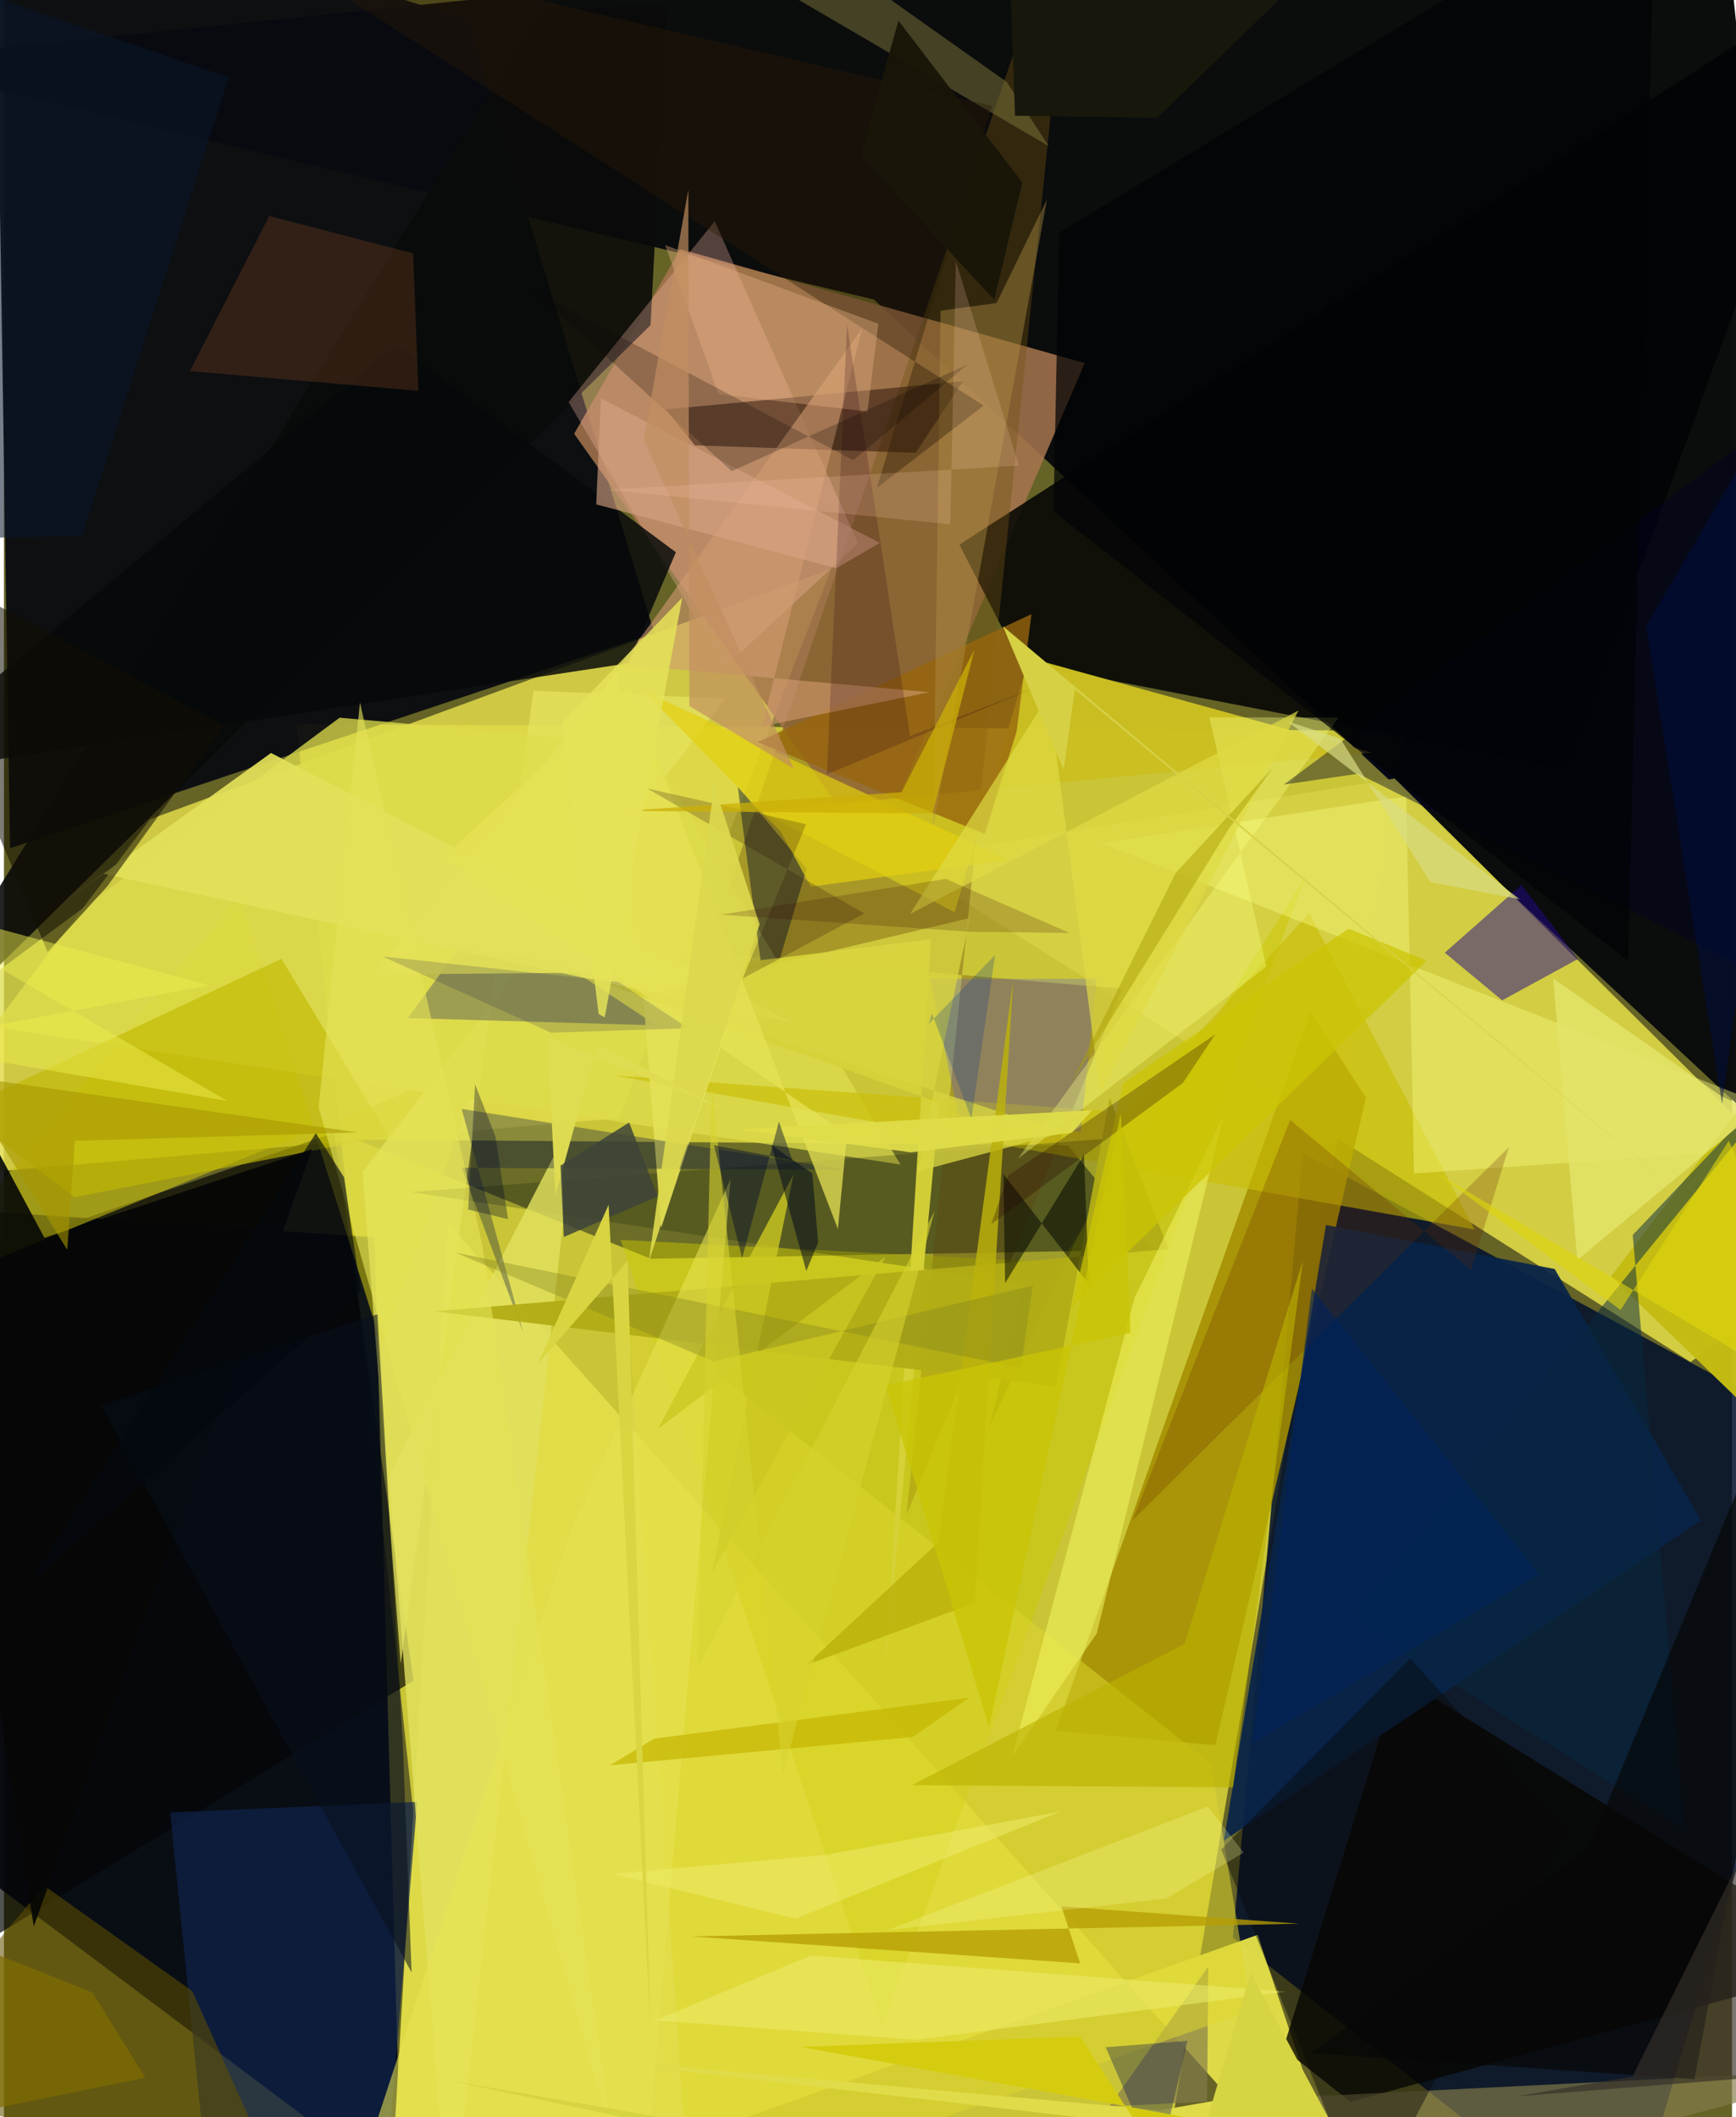 <svg xmlns="http://www.w3.org/2000/svg" width="228" height="278" viewBox="0 0 836 1024"><path fill="#656326" d="M0 0h836v1024H0z"/><path fill="#fcf43f" fill-opacity=".671" d="M557.4 1072.86L220.492 1086 141.5 350.19l536.69 3.307z"/><path fill="#0a0b0c" fill-opacity=".984" d="M898 589.63L830.388-62-62 29.318l482.893 115.569z"/><path fill="#080a11" fill-opacity=".937" d="M224.659 9.599l89.955 296.606L2.942 410.266-4.493-62z"/><path fill="#000614" fill-opacity=".914" d="M192.202 1058.822L-21.824 898.466-52.47 582.984l231.747 15.47z"/><path fill="#000f2b" fill-opacity=".847" d="M898 703.31L628.357 557.663l-33.811 379.48L784.016 1086z"/><path fill="#d5d043" fill-opacity=".969" d="M672.798 376.553L898 599.845l-82.04 58.91L432.317 415.63z"/><path fill="#e1da4a" fill-opacity=".843" d="M400.238 275.09L297.465 540.832-62 571.546 70.698 396.248z"/><path fill="#505322" fill-opacity=".769" d="M514.74 553.97l41.169 50.43-242.997 4.418-142.618-57.693z"/><path fill="#a6744e" fill-opacity=".859" d="M420.597 413.972L522.842 175.61 327.197 120.5l-51.355 89.292z"/><path fill="#e2de48" fill-opacity=".969" d="M606.464 935.823L656.692 1086 214.854 591.658 185.67 1086z"/><path fill="#020304" fill-opacity=".855" d="M898-16.975l-435.78 280.38 29.292 57.105 264.627 51.432z"/><path fill="#a48e00" fill-opacity=".867" d="M658.873 530.937l-26.85-41.476-123.173 347.7 77.19 6.955z"/><path fill="#0a0b0a" fill-opacity=".894" d="M-62 525.715L260.685 3.775l60.126-.826-8.014 154.306z"/><path fill="#705214" fill-opacity=".392" d="M436.62 732.744l104.29-254.477-201.155-17.415L518.487-62z"/><path fill="#070500" fill-opacity=".788" d="M674.794 810.737l-55.941 180.12 32.535 25.733L898 949.249z"/><path fill="#040505" fill-opacity=".686" d="M-34.035 614.507l193.807-66.613 38.365 264.987-234.522 143.03z"/><path fill="#cbbf21" fill-opacity=".98" d="M459.933 441.23l35.987-123.053 165.963 45.855-295.972 28.334z"/><path fill="#cec60f" fill-opacity=".557" d="M182.928 651.34l49.232-138.48-279.115 113.795L114.323 432.89z"/><path fill="#cac702" fill-opacity=".478" d="M424.996 979.825l204.213-554.99-117.964 185.864-212.903-11.011z"/><path fill="#082448" fill-opacity=".925" d="M639.558 592.487l-49.42 297.78 230.838-154.922-70.785-121.572z"/><path fill="#fdbfaa" fill-opacity=".302" d="M273.158 194.446l75.362 128.429 64.714-60.024-69.378-155.86z"/><path fill="#23098b" fill-opacity=".506" d="M724.775 483.832l36.676-20.02-27.327-35.789-37.077 32.757z"/><path fill="#e4e25e" fill-opacity=".769" d="M256.14 334.061l-64.204 470.637-18.494-237.788 175.471-229.045z"/><path fill="#dedc4d" fill-opacity=".761" d="M433.731 563.236L-33.454 492.35l195.833-145.22 148.77 13.228z"/><path fill="#0f224d" fill-opacity=".678" d="M80.4 876.613l18.211 179.814 88.461-30.485 12.852-154.427z"/><path fill="#666956" fill-opacity=".533" d="M269.305 465.242l46.333 30.68-120.258-3.502 24.78-33.872z"/><path fill="#1e0700" fill-opacity=".463" d="M463.943 184.39l-22.89 34.633-106.725-3.606-14.18-17.378z"/><path fill="#837a4b" fill-opacity=".671" d="M581.446 1086l1.16-134.808-47.858 67.61L898 1000.768z"/><path fill="#c9bd07" fill-opacity=".655" d="M711.413 594.68l-416.224-74.541 247.235 17.89 89.046-96.331z"/><path fill="#06090a" fill-opacity=".835" d="M302.221 320.758L-62 376.278l251.62-209.845 135.43 100.675z"/><path fill="#f7f97c" fill-opacity=".427" d="M682.153 567.551l-3.771-182.377-147.377 22.648L898 552.632z"/><path fill="#020f2c" fill-opacity=".439" d="M357.014 396.812l11.817 88.798 19.49-65.407-33.323-39.827z"/><path fill="#ded82e" fill-opacity=".525" d="M331.62 1066.745l-30.115-436.962 282.47 223.267 19.577 119.472z"/><path fill="#4742ff" fill-opacity=".235" d="M448.057 473.5l80.535-.107-7.675 74.027-59.262-8.17z"/><path fill="#131e08" fill-opacity=".227" d="M196.92 576.571L541.918 550.1l-65.169 140.07 16.958-69.068z"/><path fill="#c4bc13" fill-opacity=".98" d="M898 459.47v196.362l-32.165 46.919-88.406-85.346z"/><path fill="#e2e15f" fill-opacity=".812" d="M215.675 1086l55.068-497.13-1.013-36.853-83.474 161.644z"/><path fill="#c0b802" fill-opacity=".639" d="M134.255 463.733l-155.94 73.296 55.86 41.998 151.837-29.662z"/><path fill="#97660d" fill-opacity=".8" d="M474.512 403.311l-110-44.33 132.552-61.93-7.157 56.728z"/><path fill="#7d783e" fill-opacity=".498" d="M311.474-42.771L341.624-62 485.14 39.65l20.376 31.08z"/><path fill="#e3e058" fill-opacity=".914" d="M358.822 469.77l-179.838 1.555 118.097-146.57 20.877 269.025z"/><path fill="#081443" fill-opacity=".325" d="M407.36 565.756l-185.908-.953 29.722 79.645-29.742-108.095z"/><path fill="#d6d238" fill-opacity=".961" d="M286.909 474.232l161.523-19.996-21.954 353.055 26.112-273.89z"/><path fill="#934d27" fill-opacity=".282" d="M200.482 189.011l-110.54-9.506 38.411-75.02 69.6 18.056z"/><path fill="#b2ad15" fill-opacity=".949" d="M563.333 604.173l-28.418-73.2L508.952 670.6l-300.697-36.336z"/><path fill="#f0f260" fill-opacity=".565" d="M487.764 849.555l40.938-59.584 61.273-250.359-43 88.043z"/><path fill="#e0dc49" d="M258.268 993.583l300.949 27.067 30.793-5.319 262.786 47.426z"/><path fill="#d19b72" fill-opacity=".592" d="M366.715 351.31l48.412-192.42L298.72 321.37l149.058 13.412z"/><path fill="#fafe82" fill-opacity=".357" d="M610.684 467.45L490.41 560.558l155.23-213.434-62.53-.228z"/><path fill="#e7e453" fill-opacity=".576" d="M307.76 1086l-132.525-44.37 98.542-300 77.727-171.304z"/><path fill="#b09046" fill-opacity=".42" d="M449.562 399.876l3.54-249.603 27.105-3.71 24.37-50.088z"/><path fill="#604f00" fill-opacity=".557" d="M19.466 912.054l71.68 51.01 41.332 92.223L-62 1009.22z"/><path fill="#e3e05b" fill-opacity=".918" d="M129.193 364.185l253.145 130.818-334.451-72.444-18.751 13.702z"/><path fill="#d9d541" fill-opacity=".78" d="M308.284 481.765l158.99-37.755-25.462 122.643 70.886-18.927z"/><path fill="#000424" fill-opacity=".416" d="M853.374 205.469L619.166 379.485l35.983-5.266L898 496.08z"/><path fill="#652b00" fill-opacity=".247" d="M622.223 541.689L545.93 735.356l182.115-180.534-18.336 59.448z"/><path fill="#e3cf0f" fill-opacity=".69" d="M375.767 402.193l-65.834-67.718 176.445 81.43-96.041 12.943z"/><path fill="#050605" fill-opacity=".898" d="M-62 446.713l76.427 485.1 134.62-376.014L19.59 598.694z"/><path fill="#072842" fill-opacity=".506" d="M650.285 782.417l162.678 102.47-24.999-287.562L883.29 496.85z"/><path fill="#010400" fill-opacity=".518" d="M522.47 558.492l-38.152 62.113-.82-52.723 41.337 53.114z"/><path fill="#060606" fill-opacity=".675" d="M898 578.099L766.773 893.512l-134.521 99.51 185.589 12.567z"/><path fill="#020405" fill-opacity=".718" d="M798.961-62l-13.283 526.804-277.932-217.46 2.732-134.862z"/><path fill="#2b1c07" fill-opacity=".388" d="M473.943 196.167l-51.625 39.75 55.673-184.694-363.608-84.946z"/><path fill="#bbb100" fill-opacity=".631" d="M571.196 795.049l57.232-185.535-33.84 254.977-155.36-1.07z"/><path fill="#e8b084" fill-opacity=".38" d="M423.015 156.584l-5.29 42.462-71.975-8.379-25.887-72.127z"/><path fill="#e5e155" fill-opacity=".749" d="M407.864 548.707l-4.423 45.723-100.829-262.384-90.086 82.601z"/><path fill="#110e03" fill-opacity=".541" d="M21.108 460.443l28.776-31.654 56.645-77.94L-62 261.674z"/><path fill="#e4e256" fill-opacity=".627" d="M152.234 535.607l19.996-195.864 59.076 261.877 63.504 434.896z"/><path fill="#d6a383" fill-opacity=".616" d="M402.683 274.841l21.037-12.259-134.947-69.937-2.25 51.31z"/><path fill="#eceb6a" fill-opacity=".565" d="M315.127 977.16l75.353-31.34 229.971 17.446-179.236 23.29z"/><path fill="#090809" fill-opacity=".431" d="M659.034 1069.407l-70.156-174.88 91.431-92.283 75.516 82.818z"/><path fill="#dfdb43" fill-opacity=".69" d="M505.438 336.157l24.942 193.098 95.883-185.616-187.982 98.476z"/><path fill="#bbb10c" fill-opacity=".839" d="M388.068 805.337l81.524-30.035 18.638-301.228-36.244 271.892z"/><path fill="#031151" fill-opacity=".341" d="M572.51 987.08l-39.527 3.094 32.682 75.368L549.8 1086z"/><path fill="#e3e36a" fill-opacity=".831" d="M830.107 529.699l16.853 8.476-85.846 71.306-11.66-136.282z"/><path fill="#b69d05" fill-opacity=".776" d="M520.644 949.614l-188.321-13.036 294.197-6.16-114.968-8.357z"/><path fill="#eeed4d" fill-opacity=".498" d="M-62 433.25l161.353 43.284-151.45 28.418 160.082 27.523z"/><path fill="#08101c" fill-opacity=".545" d="M46.966 679.793l133.713-44.117 12.29 207.92 4.246 110.417z"/><path fill="#180000" fill-opacity=".212" d="M388.03 398.636l-30.595 74.585 58.736-31.419-104.996-60.436z"/><path fill="#ccc505" fill-opacity=".741" d="M688.292 464.695l-37.763-15.508-109.03 74.722-24.764 107.95z"/><path fill="#cbc722" fill-opacity=".808" d="M316.422 691.051l109.947-83.12-83.868 152.812 39.483-192.751z"/><path fill="#2e0015" fill-opacity=".212" d="M398.104 374.517l101.675-42.39-61.44 23.848-30.474-198.92z"/><path fill="#240000" fill-opacity=".275" d="M485.813 568.56l100.19-68.289-15.674 23.493-92.706 68.263z"/><path fill="#c4b500" fill-opacity=".698" d="M466.982 821.122l-27.37 19.022L293.08 853.82l21.552-12.919z"/><path fill="#000f45" fill-opacity=".486" d="M898 126.183L794.448 302.826l36.724 231.06L898 42.282z"/><path fill="#d8dc83" fill-opacity=".706" d="M620.891 348.859l112.415 86.069L690 426.646l-43.466-69.378z"/><path fill="#d4cb11" fill-opacity=".992" d="M520.65 984.98L586.022 1086l38.301-52.37-238.98-43.633z"/><path fill="#83831f" fill-opacity=".369" d="M497.779 621.735l-154.412 36.784-124.896-52.662 273.438 55.688z"/><path fill="#f6ffaa" fill-opacity=".235" d="M427.516 933.545l154.917-59.818 17.288 22.318-37.389 22.186z"/><path fill="#060000" fill-opacity=".224" d="M256.931 141.02l95.17 86.884 114.213-51.692-55.483 46.357z"/><path fill="#09172a" fill-opacity=".549" d="M-2.317-.589l110.999 38.067L37.778 259.24l-77.853 1.477z"/><path fill="#c28e5f" fill-opacity=".682" d="M309.467 212.679L331.09 91.77l.49 249.75 50.509 30.276z"/><path fill="#cbaf06" fill-opacity=".741" d="M434.245 383.172l-134.613 9.025 149.594 1.272 20.29-79.287z"/><path fill="#131748" fill-opacity=".176" d="M297.273 474.947l33.666 22.352-66.257 2.19-81.536-36.887z"/><path fill="#ddd94e" fill-opacity=".918" d="M365.56 447.087l-23.314-71.436.431 11.228-30.717 223.314z"/><path fill="#18190b" fill-opacity=".996" d="M557.882 57.007l-68.775-1.05L485.03-62h195.561z"/><path fill="#d6d442" d="M565.576 1080.515l37.6-126.358L673.745 1086l-458.398-79.744z"/><path fill="#04080f" fill-opacity=".624" d="M172.603 624.45l-8.095-55.073-13.642-21.316L12.621 765.393z"/><path fill="#dedb52" fill-opacity=".988" d="M286.992 505.362l-20.243 72.745-3.739-76.561 85.915 35.339z"/><path fill="#a79600" fill-opacity=".6" d="M34.312 551.772l136.64-4.073-192.86-27.593 52.54 84.39z"/><path fill="#e0d50c" fill-opacity=".604" d="M834.401 551.773l-52.322 81.85-88.883-66.177L898 689.251z"/><path fill="#352f28" fill-opacity=".663" d="M898 781.68L787.904 1004.3l-56.176 9.637 109.838-8.678z"/><path fill="#c9c405" fill-opacity=".765" d="M426.653 670.079l118.367-25.396-4.7-106.235-63.739 297.048z"/><path fill="#e6e259" fill-opacity=".839" d="M270.21 349.157l17.485 141.308 2.93 1.594 37.535-203.024z"/><path fill="#020a29" fill-opacity=".337" d="M243.85 589.656l-6.07-39.963-9.855-25.224-3.361 60.541z"/><path fill="#d6d330" fill-opacity=".592" d="M342.395 524.424L376.9 858.138l73.36-272.518-114.682 221.5z"/><path fill="#002e91" fill-opacity=".239" d="M479.481 461.884l-32.16 33.416 1.59-5.227 19.105 51.092z"/><path fill="#edeb69" fill-opacity=".553" d="M397.321 897.161l-102.793 9.192 88.419 21.655 128.01-51.78z"/><path fill="#e0dd4a" fill-opacity=".941" d="M516.568 547.86l9.886-10.902-171.086 9.306 83.344 11.048z"/><path fill="#00235d" fill-opacity=".565" d="M603.91 843.072l138.676-81.697-109.838-138.119-18.082 141.907z"/><path fill="#fdc7af" fill-opacity=".196" d="M291.703 236.854l166.117 16.76 2.66-127.344 30.537 98.924z"/><path fill="#816d00" fill-opacity=".702" d="M-52.453 1029.554l14.199-98.233 81.093 32.446 25.553 41.121z"/><path fill="#00081c" fill-opacity=".529" d="M393.886 600.91l-2.845-33.342-19.821-13.814 16.926 60.992z"/><path fill="#3d4438" fill-opacity=".843" d="M269.254 563.745l33.18-20.83 13.87 35.72-45.464 19.658z"/><path fill="#000a2c" fill-opacity=".435" d="M343.473 553.899l37.949 7.282-6.507-18.7-17.822 66.03z"/><path fill="#ab9f03" fill-opacity=".498" d="M592.328 401.186l-76.007 122.73 50.53-101.71 47.206-51.089z"/><path fill="#d9d542" fill-opacity=".984" d="M292.512 582.726l-34.434 77.218 43.63-50.146 11.365 378.42z"/><path fill="#370900" fill-opacity=".192" d="M346.878 442.382l108.773-17.276 59.885 26.134-48.063-.565z"/><path fill="#191609" fill-opacity=".969" d="M414.509 75.239l18.204-65.252 59.993 78.37-13.683 56.648z"/><path fill="#d6d045" d="M812.072 578.395L518.089 333.44l-5.431 38.864-29.453-69.47z"/></svg>